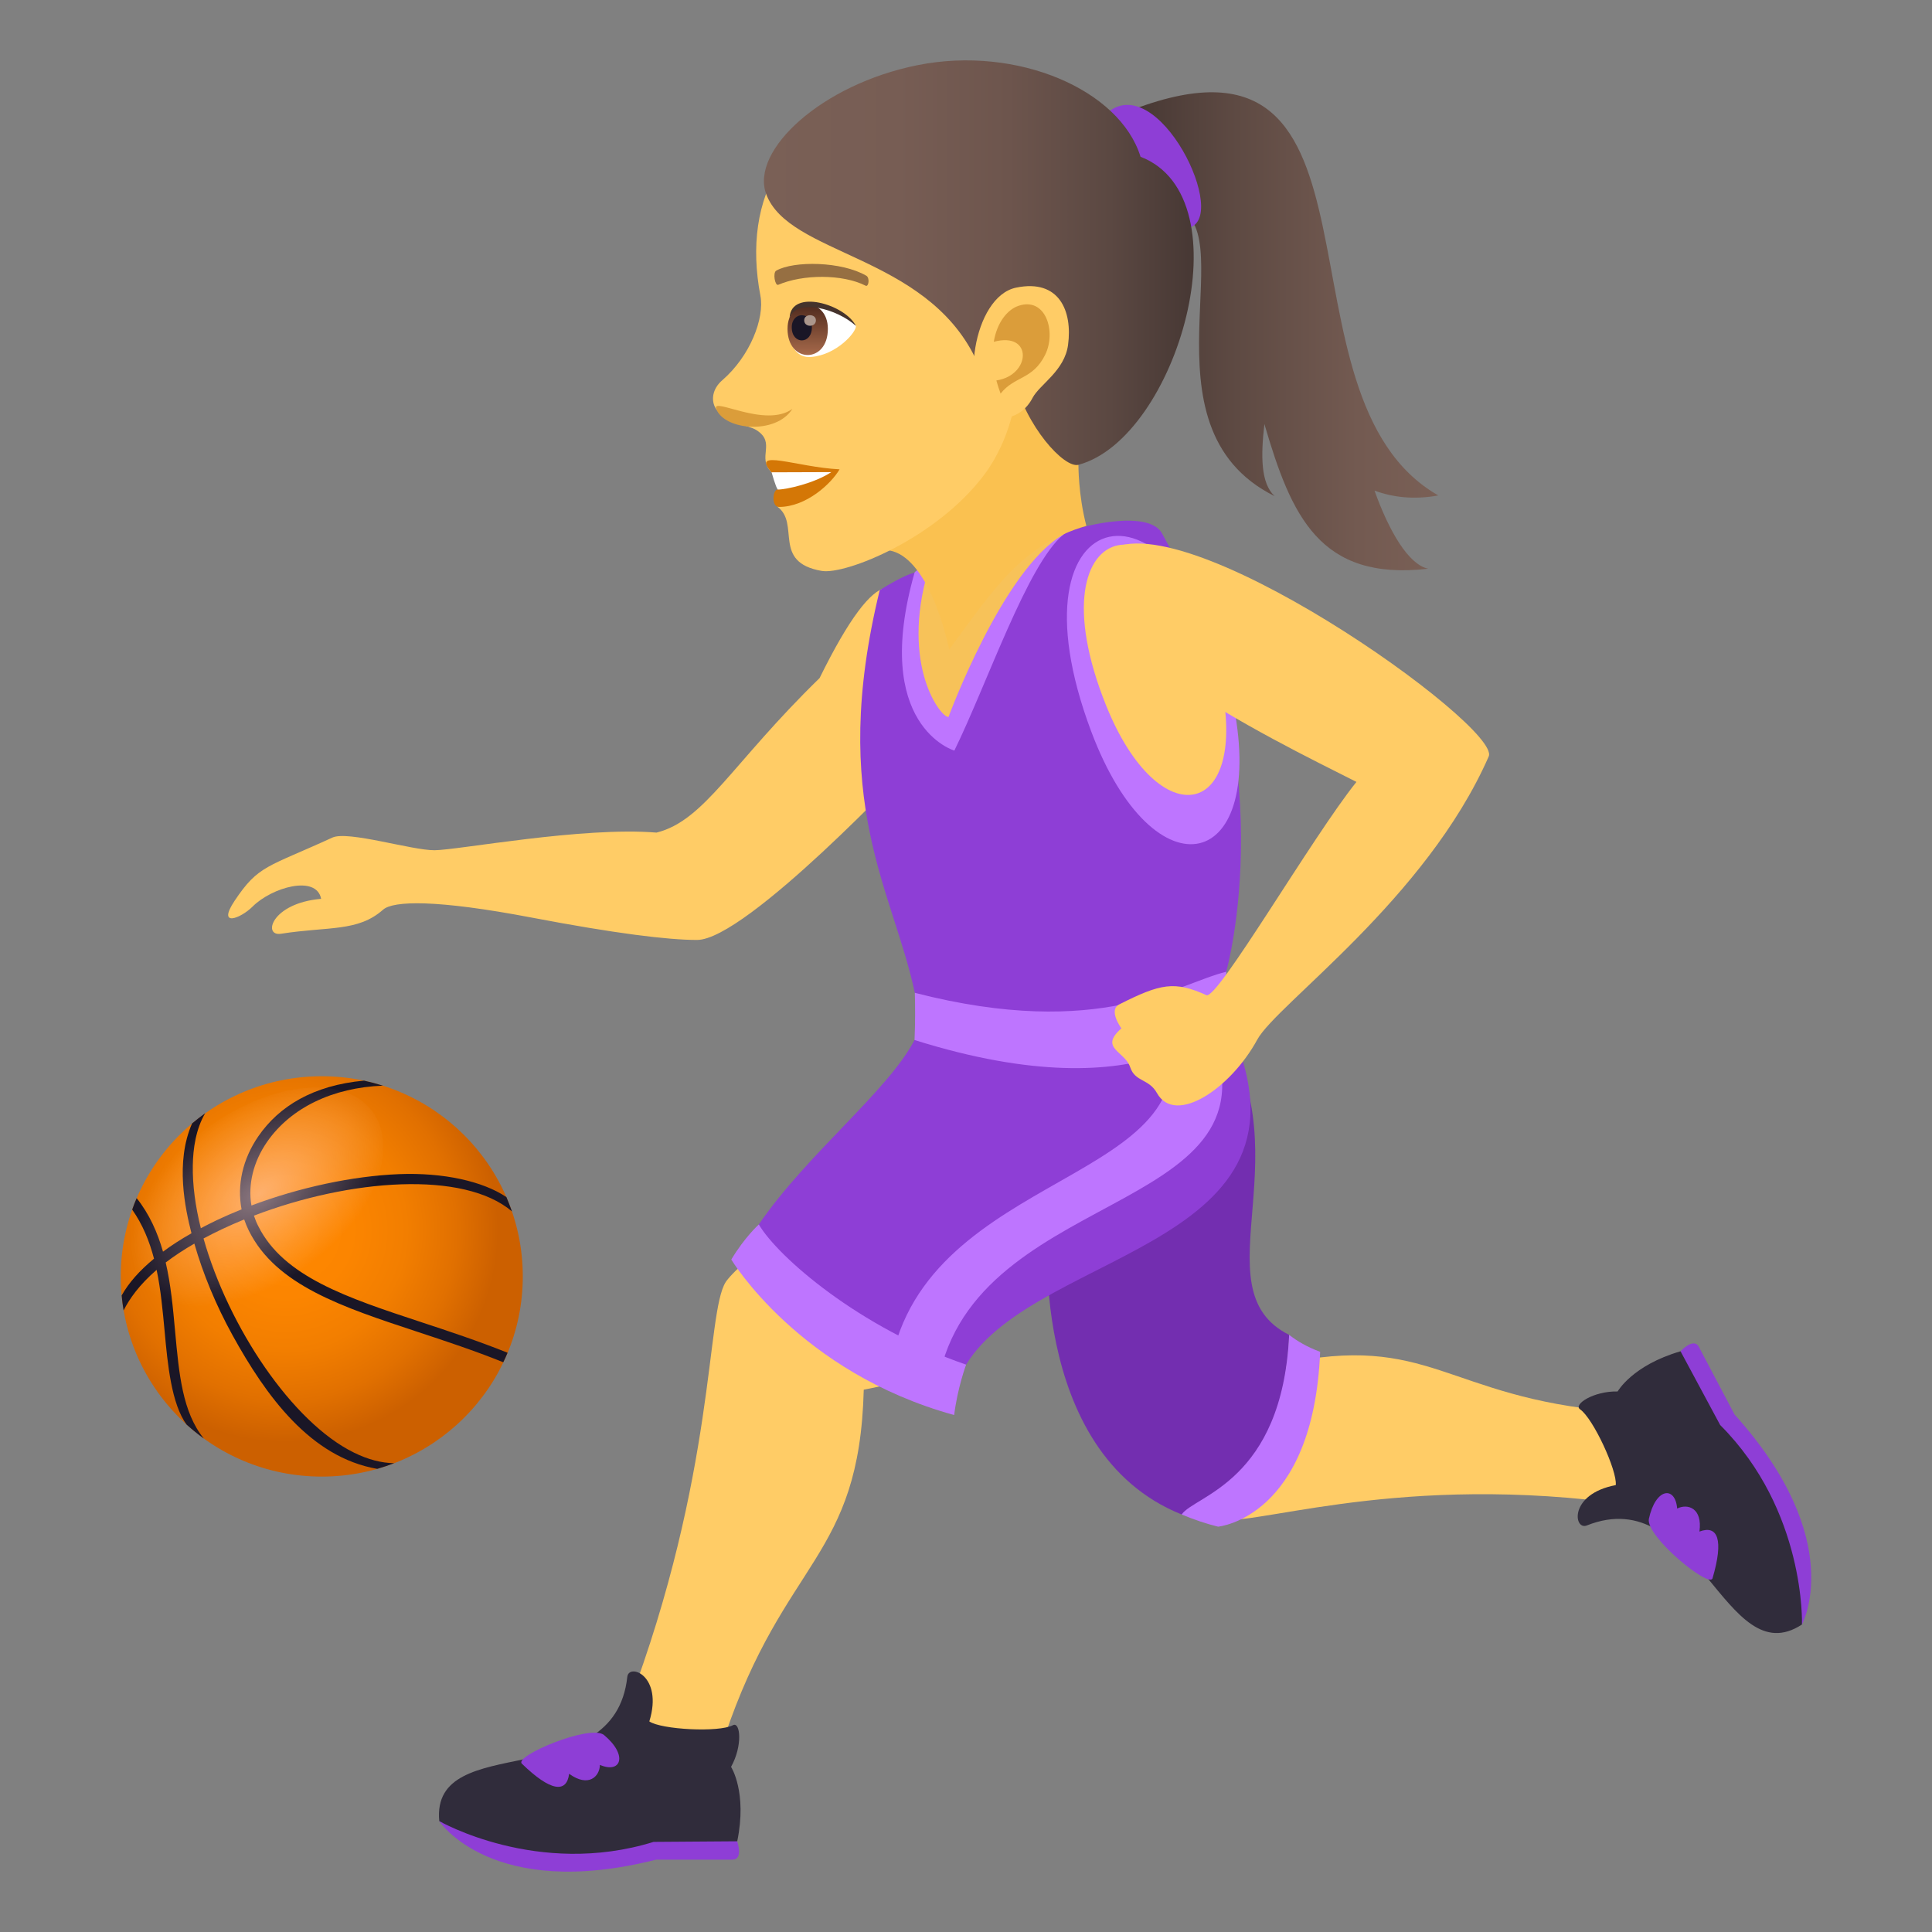 <?xml version="1.0" encoding="utf-8"?>
<!-- Generator: Adobe Illustrator 15.0.0, SVG Export Plug-In . SVG Version: 6.00 Build 0)  -->
<!DOCTYPE svg PUBLIC "-//W3C//DTD SVG 1.1//EN" "http://www.w3.org/Graphics/SVG/1.1/DTD/svg11.dtd">
<svg version="1.1" id="Layer_1" xmlns:x="http://ns.adobe.com/Extensibility/1.0/" xmlns:i="http://ns.adobe.com/AdobeIllustrator/10.0/" xmlns:graph="http://ns.adobe.com/Graphs/1.0/"
	 xmlns="http://www.w3.org/2000/svg" xmlns:xlink="http://www.w3.org/1999/xlink" xmlns:a="http://ns.adobe.com/AdobeSVGViewerExtensions/3.0/"
	 x="0px" y="0px" width="64px" height="64px" viewBox="0 0 64 64" enable-background="new 0 0 64 64" xml:space="preserve">
<rect x="0" y="0" width="64" height="64" fill="#808080" stroke="none"/>
<radialGradient id="SVGID_1_" cx="15.477" cy="72.096" r="7.21" gradientTransform="matrix(1.055 0 0 1.051 -6.872 -35.018)" gradientUnits="userSpaceOnUse">
	<stop  offset="0" style="stop-color:#FF8800"/>
	<stop  offset="0.291" style="stop-color:#FC8500"/>
	<stop  offset="0.528" style="stop-color:#F27E00"/>
	<stop  offset="0.745" style="stop-color:#E17000"/>
	<stop  offset="0.927" style="stop-color:#CC6000"/>
	<a:midPointStop  offset="0" style="stop-color:#FF8800"/>
	<a:midPointStop  offset="0.748" style="stop-color:#FF8800"/>
	<a:midPointStop  offset="0.927" style="stop-color:#CC6000"/>
</radialGradient>
<ellipse fill="url(#SVGID_1_)" cx="10.659" cy="42.283" rx="6.659" ry="6.631"/>
<path fill="#1A1626" d="M13.957,43.799c-2.453-0.809-4.566-1.506-5.402-3.183c-0.059-0.113-0.104-0.229-0.143-0.346
	c3.188-1.219,6.951-1.501,8.547-0.141c-0.057-0.161-0.119-0.319-0.184-0.474c-0.773-0.521-2.084-0.819-3.561-0.76
	c-1.539,0.063-3.297,0.441-4.885,1.039c-0.117-0.695,0.059-1.443,0.516-2.104c0.787-1.138,2.184-1.804,3.84-1.866
	c-0.205-0.065-0.416-0.121-0.627-0.167c-1.678,0.155-2.809,0.845-3.496,1.838c-0.525,0.759-0.715,1.625-0.559,2.427
	c-0.273,0.109-0.539,0.225-0.797,0.346c-0.191,0.091-0.375,0.184-0.553,0.278c-0.182-0.728-0.277-1.433-0.266-2.08
	c0.008-0.548,0.098-1.199,0.41-1.729c-0.148,0.106-0.295,0.22-0.434,0.338c-0.563,1.28-0.227,2.83-0.02,3.639
	c-0.348,0.197-0.664,0.401-0.943,0.609c-0.182-0.637-0.449-1.239-0.873-1.774c-0.055,0.125-0.105,0.252-0.148,0.381
	c0.346,0.491,0.57,1.043,0.723,1.625c-0.482,0.397-0.844,0.808-1.072,1.219c0.014,0.167,0.037,0.332,0.064,0.496
	c0.197-0.388,0.514-0.842,1.094-1.344c0.141,0.668,0.203,1.369,0.268,2.061c0.094,1.032,0.221,2.391,0.729,3.068
	c0.182,0.162,0.371,0.316,0.568,0.459c-0.709-0.869-0.824-2.146-0.953-3.559c-0.07-0.764-0.139-1.537-0.311-2.274
	c0.279-0.212,0.596-0.421,0.949-0.625c0.285,0.995,0.715,2.038,1.264,3.034c1.107,2.008,2.58,4.047,4.795,4.428
	c0.189-0.055,0.377-0.117,0.559-0.188c-0.422-0.006-0.865-0.121-1.326-0.348c-2.053-1.004-4.164-4.171-4.988-7.096
	c0.195-0.104,0.4-0.207,0.613-0.308c0.24-0.113,0.486-0.221,0.734-0.322c0.043,0.126,0.094,0.251,0.154,0.371
	c0.898,1.806,3.078,2.524,5.604,3.357c0.922,0.305,1.869,0.617,2.824,1.002c0.053-0.104,0.1-0.209,0.143-0.315
	C15.844,44.423,14.889,44.106,13.957,43.799z"/>
<radialGradient id="SVGID_2_" cx="568.559" cy="6.249" r="4.878" gradientTransform="matrix(0.36 0.465 -0.796 0.61 -191.103 -228.648)" gradientUnits="userSpaceOnUse">
	<stop  offset="0" style="stop-color:#FFDADA"/>
	<stop  offset="1" style="stop-color:#FFDADA;stop-opacity:0"/>
	<a:midPointStop  offset="0" style="stop-color:#FFDADA"/>
	<a:midPointStop  offset="0.486" style="stop-color:#FFDADA"/>
	<a:midPointStop  offset="1" style="stop-color:#FFDADA;stop-opacity:0"/>
</radialGradient>
<path opacity="0.5" fill="url(#SVGID_2_)" d="M10.191,42.04C8.047,43.684,5.523,44,4.555,42.745
	c-0.969-1.254-0.02-3.603,2.127-5.246c2.143-1.644,4.664-1.959,5.635-0.705C13.285,38.048,12.332,40.396,10.191,42.04z"/>
<path fill="#FFCC66" d="M27.15,22.462c-2.919,2.845-3.809,4.723-5.402,5.119c-2.447-0.204-6.574,0.578-7.349,0.584
	c-0.751,0.007-2.873-0.655-3.386-0.42c-2.173,0.996-2.449,0.911-3.238,2.09c-0.597,0.893,0.188,0.6,0.597,0.192
	c0.633-0.631,2.11-1.058,2.266-0.252c-1.655,0.142-1.944,1.252-1.331,1.157c1.58-0.248,2.546-0.057,3.382-0.797
	c0.338-0.299,1.762-0.341,4.917,0.26c2.772,0.528,4.516,0.742,5.484,0.742c1.637,0,7.115-5.851,7.115-5.851
	S31.144,14.345,27.15,22.462z"/>
<path fill="#FFCC66" d="M24.002,57.534c1.988-5.916,4.465-5.881,4.611-11.499c0.43-0.088,0.867-0.174,1.299-0.264
	c-0.369-2.603-1.51-3.98-3.26-5.056c-1.627,0.563-2.498,1.577-2.611,1.753c-0.662,1.04-0.309,6.303-3.248,14.075
	C20.553,57.177,23.895,57.854,24.002,57.534z"/>
<path fill="#8E3ED6" d="M21.734,61.603h2.529c0.371,0,0.158-0.605,0.158-0.605s-2.363-1.443-9.871-0.67
	C14.551,60.327,16.285,62.983,21.734,61.603z"/>
<path fill="#302C3B" d="M24.217,58.53c0.393-0.705,0.307-1.508,0.063-1.381c-0.469,0.248-2.379,0.145-2.77-0.125
	c0.469-1.521-0.68-1.941-0.73-1.475c-0.43,3.936-6.514,1.725-6.229,4.777c0,0,3.26,1.879,7.1,0.689l2.771-0.02
	C24.758,59.362,24.217,58.53,24.217,58.53z"/>
<path fill="#8E3ED6" d="M17.285,58.421c0.951,0.928,1.488,0.988,1.568,0.338c0.643,0.465,1.012,0.09,1.02-0.295
	c0.693,0.301,0.947-0.311,0.133-0.992C19.539,57.11,17.029,58.171,17.285,58.421z"/>
<path fill="#FFCC66" d="M53.457,46.756c-5.586-0.473-6.08-2.633-11.016-1.568c-0.168-0.356-0.336-0.715-0.506-1.072
	c-2.193,0.872-3.166,1.73-3.734,3.479c0.838,1.295,1.906,2.649,2.084,2.71c1.049,0.355,5.58-1.456,12.988-0.552
	C53.879,49.826,53.762,46.781,53.457,46.756z"/>
<path fill="#732EB0" d="M34.715,40.445c0,0-0.736,7.652,4.43,9.724c0,0,3.332-0.44,3.561-5.949c-3.086-1.539,0.709-6.24-2.553-10.55
	L34.715,40.445z"/>
<path fill="#BE75FF" d="M42.705,44.22c-0.23,4.872-3.135,5.317-3.561,5.949c0.393,0.164,0.795,0.303,1.207,0.404
	c0,0,3.152-0.283,3.381-5.792C43.301,44.621,42.977,44.43,42.705,44.22z"/>
<path fill="#F7C259" d="M35.959,17.657c-3.254,8.578-6.857,12.063-6.523,1.838C30.578,19.308,32.963,16.907,35.959,17.657z"/>
<path fill="#8E3ED6" d="M40.564,33.647l-10.27,0.805c-0.875,1.686-3.549,3.762-5.158,6.109c0,0,0.818,2.89,6.867,4.645
	C34.379,41.313,44.385,41.314,40.564,33.647z"/>
<path fill="#BE75FF" d="M25.137,40.562c0,0-0.467,0.419-0.912,1.162c0,0,2.24,3.735,7.383,5.151
	c0.113-0.914,0.396-1.669,0.396-1.669C28.471,43.991,25.766,41.636,25.137,40.562z"/>
<path fill="#BE75FF" d="M39.873,33.712l-1.457-0.189c2.426,5.563-7.09,5.003-8.781,11.104c0,0,0.895,0.653,1.506,0.832
	C32.631,39.135,43.104,40.249,39.873,33.712z"/>
<path fill="#8E3ED6" d="M38.494,17.67c-0.477-0.861-2.98-0.159-3.172-0.029c-1.914,1.296-3.762,6.398-3.762,6.398
	c-0.234,0.043-2.459-1.18-0.979-4.781c0.357-0.867-1.439,0.291-1.439,0.291c-1.713,7.024,0.441,9.925,1.162,13.34
	c7.932,2.492,10.316-0.697,10.316-0.697S42.635,25.119,38.494,17.67z"/>
<path fill="#BE75FF" d="M35.23,17.705c-2.008,1.151-3.809,6.044-3.809,6.044c-0.236,0.045-1.604-1.688-0.672-4.856
	c-0.305-0.132-0.451,0.069-0.451,0.069c-1.449,5.09,1.316,5.903,1.316,5.903C32.707,22.635,34.031,18.702,35.23,17.705z"/>
<path fill="#BE75FF" d="M30.305,32.889c0.014,0.484,0.014,0.999-0.01,1.563c7.934,2.492,10.27-0.805,10.27-0.805
	s0.043-0.541,0.057-1.456C39.029,32.568,36.473,34.472,30.305,32.889z"/>
<path fill="#BE75FF" d="M40.814,23.123c1.25,5.801-2.58,6.66-4.666,1.107C33.215,16.417,39.109,15.221,40.814,23.123z"/>
<path fill="#FFCC66" d="M40.426,22.537c0.99,4.595-2.031,5.195-3.785,0.832C34.051,16.918,39.008,15.951,40.426,22.537z"/>
<path fill="#FFCC66" d="M36.6,18.33c-2.146,2.472,5.576,6.176,8.334,7.572c-1.451,1.804-4.607,7.229-4.969,7.064
	c-1.057-0.476-1.518-0.387-2.885,0.304c-0.381,0.189,0.068,0.796,0.068,0.796c-0.752,0.661,0.113,0.751,0.291,1.287
	c0.164,0.495,0.617,0.372,0.887,0.857c0.607,1.081,2.438-0.145,3.324-1.773c0.635-1.167,5.59-4.647,7.666-9.379
	C49.754,24.062,38.896,16.342,36.6,18.33z"/>
<path fill="#8E3ED6" d="M57.459,46.857l-1.182-2.24c-0.172-0.328-0.607,0.145-0.607,0.145s-0.17,2.766,4.021,9.052
	C59.691,53.813,61.225,51.036,57.459,46.857z"/>
<path fill="#302C3B" d="M53.586,46.094c-0.805-0.016-1.473,0.434-1.246,0.59c0.438,0.301,1.238,2.041,1.184,2.512
	c-1.563,0.295-1.395,1.509-0.959,1.337c3.674-1.462,4.564,4.961,7.127,3.281c0,0,0.135-3.764-2.709-6.608l-1.313-2.443
	C54.068,45.228,53.588,46.094,53.586,46.094z"/>
<path fill="#8E3ED6" d="M56.73,52.282c0.375-1.275,0.178-1.777-0.434-1.547c0.109-0.784-0.395-0.937-0.738-0.762
	c-0.059-0.757-0.715-0.696-0.938,0.346C54.521,50.901,56.631,52.628,56.73,52.282z"/>
<path fill="#FAC150" d="M28.811,18.338c1.271-0.606,2.199,1.232,2.633,3.177c1.466-1.989,2.411-3.474,4.543-4.095
	c-0.272-1.041-0.262-2.022-0.262-2.022C34.877,14.914,32.141,8.015,28.811,18.338z"/>
<linearGradient id="SVGID_3_" gradientUnits="userSpaceOnUse" x1="37.552" y1="10.974" x2="47.647" y2="10.974">
	<stop  offset="0" style="stop-color:#473834"/>
	<stop  offset="0.339" style="stop-color:#5E4A43"/>
	<stop  offset="0.736" style="stop-color:#735A51"/>
	<stop  offset="1" style="stop-color:#7A6056"/>
	<a:midPointStop  offset="0" style="stop-color:#473834"/>
	<a:midPointStop  offset="0.382" style="stop-color:#473834"/>
	<a:midPointStop  offset="1" style="stop-color:#7A6056"/>
</linearGradient>
<path fill="url(#SVGID_3_)" d="M45.532,16.252c0.611,0.224,1.308,0.307,2.114,0.16c-5.729-3.267-1.105-16.189-10.095-12.791
	l1.262,3.241c2.54,0.492-1.243,7.26,3.409,9.572c-0.459-0.429-0.459-1.325-0.337-2.386c0.892,3.046,1.831,5.205,5.424,4.792
	C46.663,18.7,46.022,17.619,45.532,16.252z"/>
<path fill="#8E3ED6" d="M36.773,3.663c-1.068,0.749,0.259,3.767,2.401,3.895C40.933,7.667,38.533,2.43,36.773,3.663z"/>
<path fill="#FFCC66" d="M29.843,3.175c-3.861,0.617-5.275,3.374-4.653,6.624c0.14,0.735-0.333,1.992-1.266,2.799
	c-0.339,0.293-0.375,0.684-0.208,0.943c0.326,0.51,1.042,0.515,1.342,0.707c0.668,0.426-0.002,0.896,0.502,1.399
	c0.229,0.229,0.885-0.075,0.192,1.138c0.769,0.563-0.192,1.839,1.466,2.127c0.787,0.136,3.805-1.071,5.391-3.193
	c0.896-1.199,1.041-2.594,1.041-2.594c2.962-0.854,4.009-3.441,3.37-6.148C36.126,3.19,32.346,2.775,29.843,3.175z"/>
<path fill="#D47706" d="M25.56,15.646c0.363,0.222,0.204,0.571,0.204,0.571c-0.174,0-0.217,0.576,0.042,0.576
	c0.904,0,1.733-0.776,2.006-1.246C26.394,15.478,24.841,14.838,25.56,15.646z"/>
<path fill="#FFFFFF" d="M25.56,15.646c0,0,0.138,0.495,0.204,0.571c0.285,0,1.207-0.204,1.775-0.578L25.56,15.646z"/>
<linearGradient id="SVGID_4_" gradientUnits="userSpaceOnUse" x1="25.306" y1="8.703" x2="39.543" y2="8.703">
	<stop  offset="0" style="stop-color:#7A6056"/>
	<stop  offset="0.312" style="stop-color:#775D54"/>
	<stop  offset="0.569" style="stop-color:#6D554D"/>
	<stop  offset="0.805" style="stop-color:#5B4842"/>
	<stop  offset="1" style="stop-color:#473834"/>
	<a:midPointStop  offset="0" style="stop-color:#7A6056"/>
	<a:midPointStop  offset="0.746" style="stop-color:#7A6056"/>
	<a:midPointStop  offset="1" style="stop-color:#473834"/>
</linearGradient>
<path fill="url(#SVGID_4_)" d="M37.782,5.193c-0.692-2.229-4.09-3.688-7.374-3.037c-3.194,0.634-5.549,2.827-5.031,4.261
	c0.736,2.035,5.252,1.999,6.932,5.443c0.024,0.236,1.215,0.4,1.265,0.608c0.403,1.668,1.685,3.054,2.151,2.929
	C38.988,14.525,41.301,6.547,37.782,5.193z"/>
<path fill="#DB9D3A" d="M23.726,13.545c0.268,0.711,1.977,0.865,2.523,0C25.348,14.197,23.57,13.131,23.726,13.545z"/>
<path fill="#FFCC66" d="M33.661,9.528c-1.44,0.298-1.89,3.552-0.811,4.259c0.151,0.1,0.941,0.187,1.357-0.61
	c0.232-0.441,1.061-0.891,1.174-1.755C35.53,10.313,35.095,9.232,33.661,9.528z"/>
<path id="Path_436_" fill="#DB9D3A" d="M33.736,10.132c-0.365,0.125-0.709,0.547-0.816,1.191c1.299-0.352,1.239,1.107,0.086,1.28
	c0.039,0.141,0.083,0.286,0.14,0.436c0.458-0.587,1.065-0.451,1.479-1.291C34.995,10.99,34.646,9.823,33.736,10.132z"/>
<path id="Path_435_" fill="#966F42" d="M28.695,9.132c-0.821-0.476-2.393-0.497-2.979-0.168c-0.125,0.065-0.042,0.514,0.063,0.471
	c0.816-0.352,2.131-0.36,2.896,0.029C28.777,9.517,28.82,9.198,28.695,9.132z"/>
<path fill="#FFFFFF" d="M28.353,10.796c0.019,0.208-0.638,0.958-1.476,1.028c-0.479,0.041-0.649-0.33-0.755-0.727
	C26.017,9.514,27.882,10.077,28.353,10.796z"/>
<linearGradient id="Path_1_" gradientUnits="userSpaceOnUse" x1="26.756" y1="11.76" x2="26.756" y2="10.092">
	<stop  offset="0" style="stop-color:#A6694A"/>
	<stop  offset="1" style="stop-color:#4F2A1E"/>
	<a:midPointStop  offset="0" style="stop-color:#A6694A"/>
	<a:midPointStop  offset="0.5" style="stop-color:#A6694A"/>
	<a:midPointStop  offset="1" style="stop-color:#4F2A1E"/>
</linearGradient>
<path id="Path_434_" fill="url(#Path_1_)" d="M26.088,10.896c0,1.153,1.336,1.153,1.336,0C27.424,9.825,26.088,9.825,26.088,10.896z
	"/>
<path id="Path_433_" fill="#1A1626" d="M26.228,10.844c0,0.576,0.667,0.576,0.667,0C26.894,10.308,26.228,10.308,26.228,10.844z"/>
<path id="Path_432_" fill="#AB968C" d="M26.64,10.611c0,0.241,0.388,0.241,0.388,0C27.028,10.385,26.64,10.385,26.64,10.611z"/>
<path fill="#45332C" d="M28.353,10.796c-0.36-0.719-2.149-1.243-2.197-0.271C26.407,9.872,27.734,10.229,28.353,10.796z"/>
</svg>
